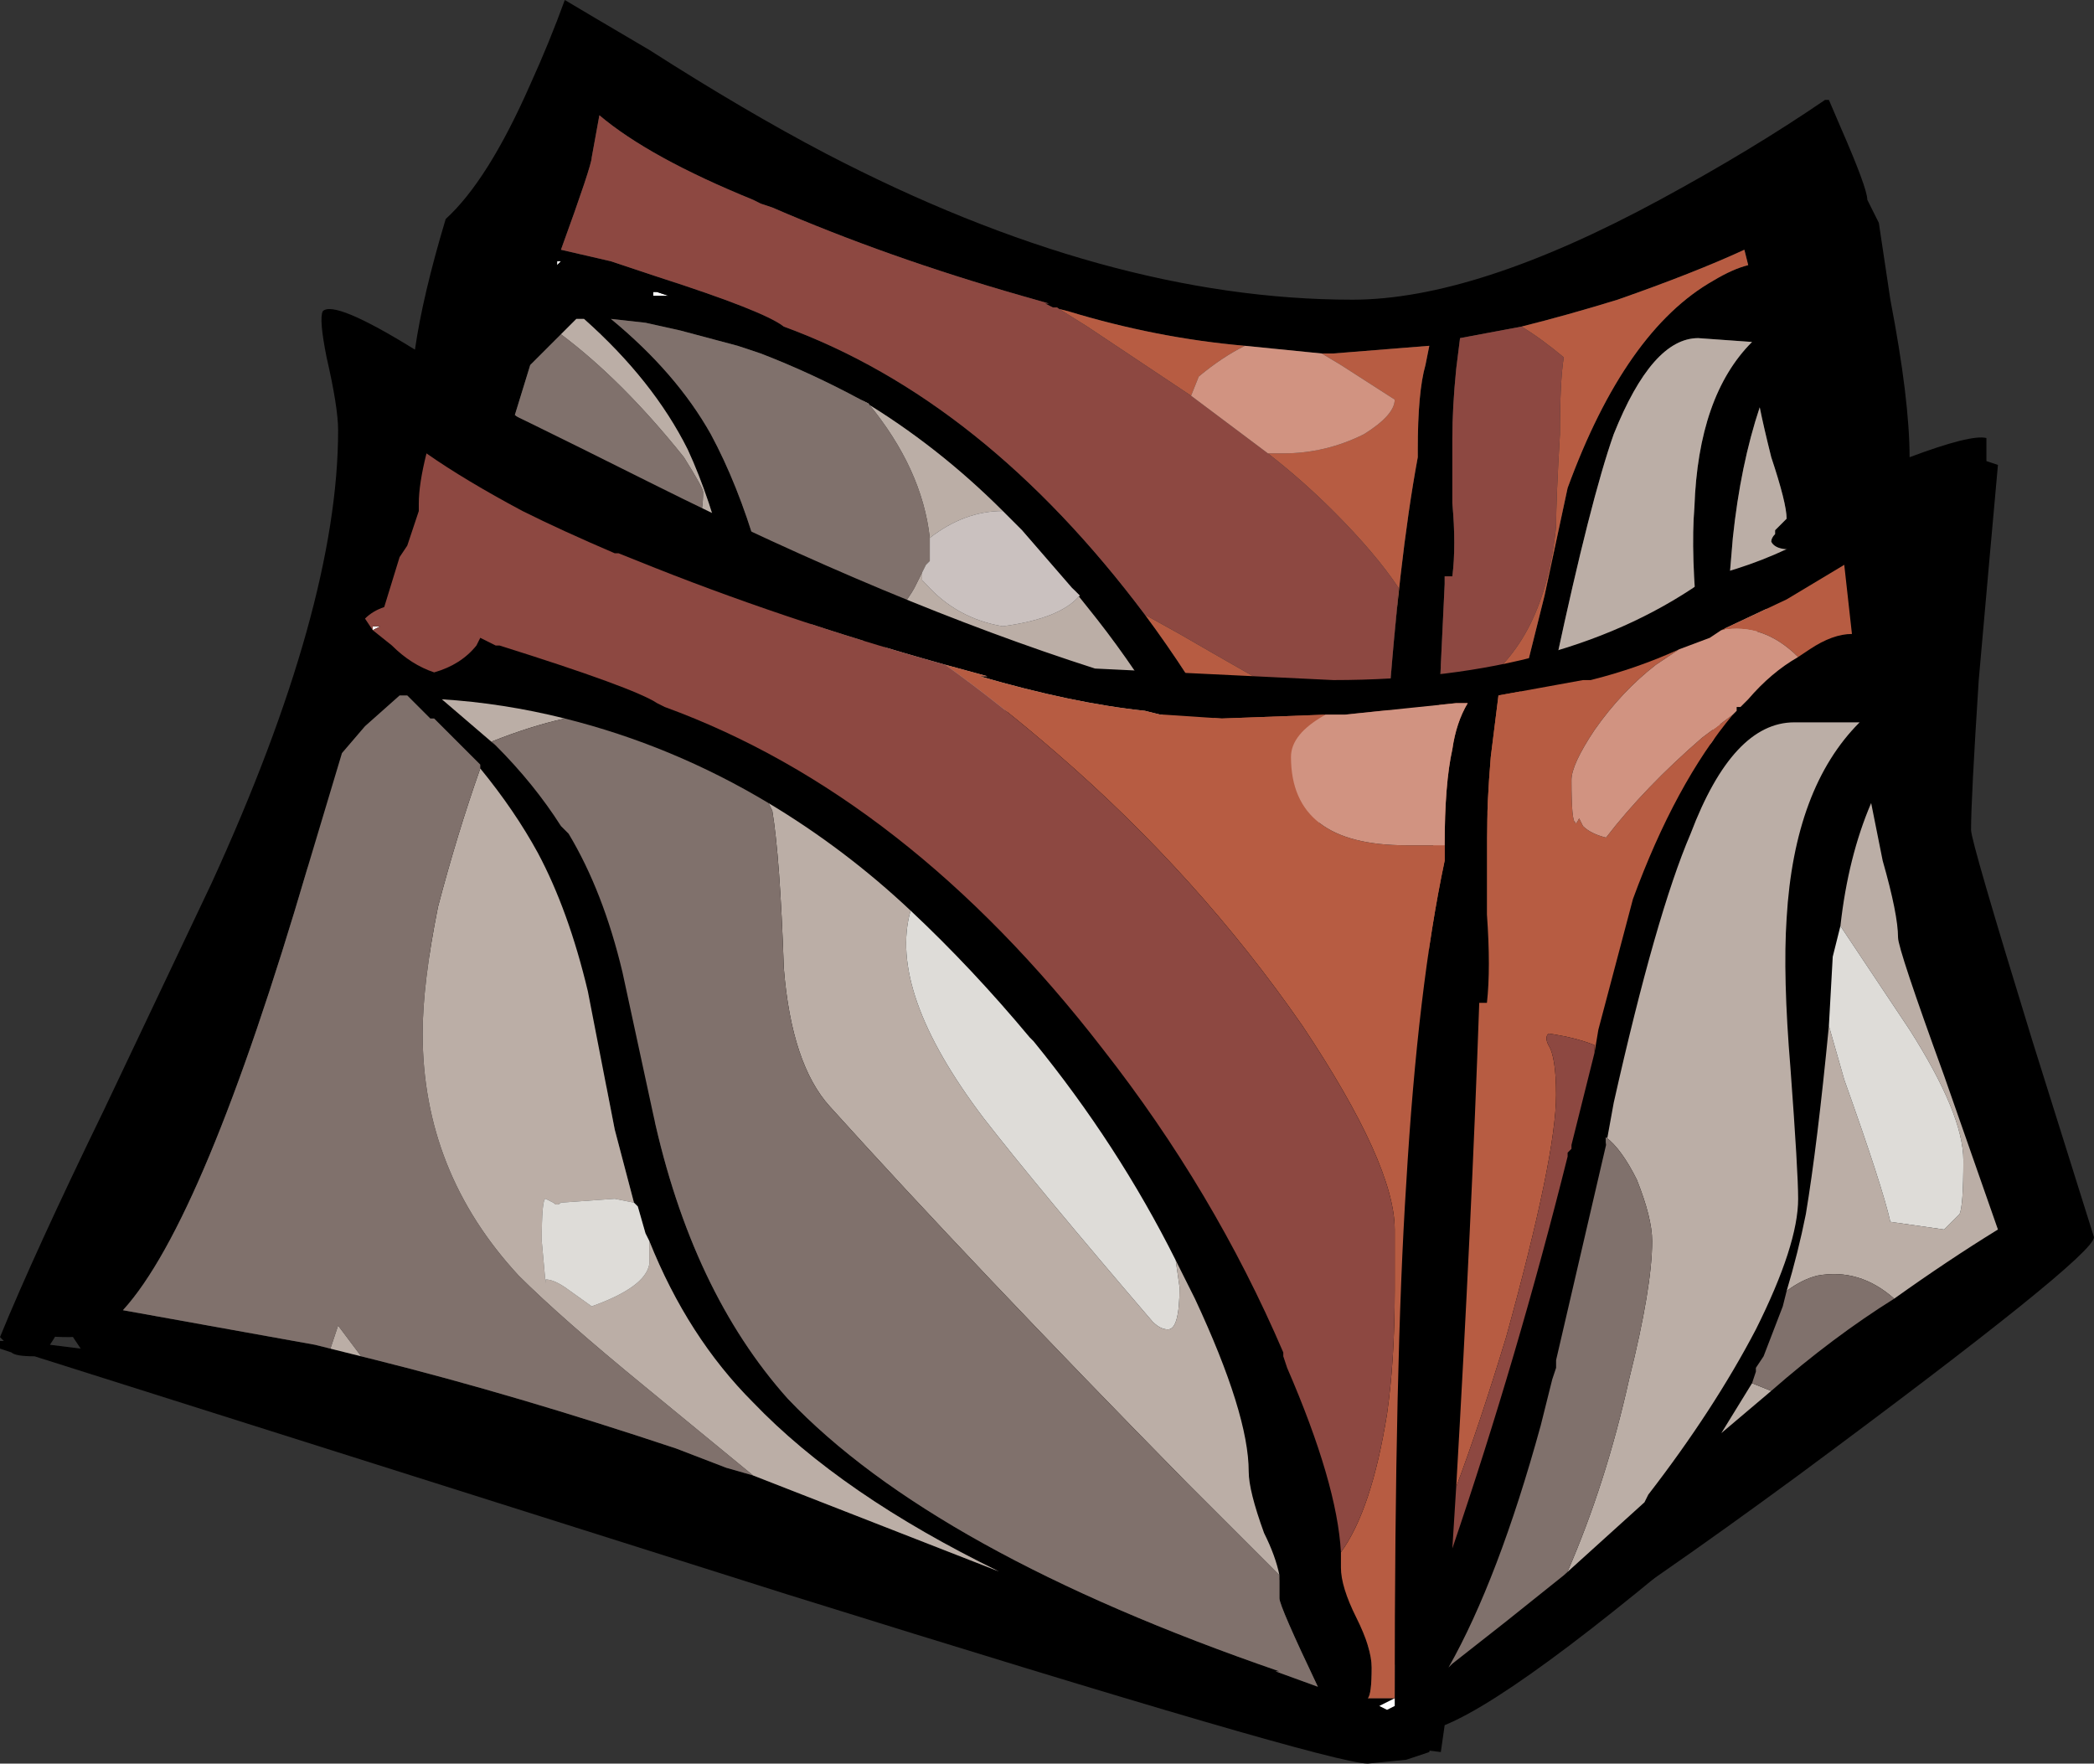 <?xml version="1.0" encoding="UTF-8" standalone="no"?>
<svg xmlns:ffdec="https://www.free-decompiler.com/flash" xmlns:xlink="http://www.w3.org/1999/xlink" ffdec:objectType="shape" height="22.95px" width="27.25px" xmlns="http://www.w3.org/2000/svg">
  <rect width="100%" height="100%" fill="#333333" stroke="none"/>
  <g transform="matrix(1.0, 0.0, 0.0, 1.0, 20.4, 9.35)">
    <path d="M-11.7 -5.5 L-11.9 -5.5 -11.9 -5.55 -11.85 -5.55 -11.7 -5.5 M-13.1 -5.95 L-13.15 -5.9 -13.15 -5.95 -13.1 -5.95" fill="#ffffff" fill-rule="evenodd" stroke="none"/>
    <path d="M3.4 -4.5 L3.4 -4.5 M3.35 -8.05 L3.4 -8.05 3.55 -7.7 Q3.9 -6.9 3.9 -6.75 L4.05 -6.45 4.2 -5.45 Q4.45 -4.15 4.45 -3.4 5.25 -3.7 5.45 -3.65 L5.45 -3.35 5.6 -3.3 Q5.5 -2.2 5.35 -0.5 5.25 1.05 5.25 1.45 5.25 1.6 6.05 4.2 L6.85 6.75 Q6.85 7.0 3.0 9.85 -0.95 12.75 -1.65 12.75 L-16.65 1.75 Q-19.15 7.25 -19.75 8.15 L-19.35 8.2 -19.45 8.05 -19.35 7.9 Q-19.15 7.75 -18.5 7.95 L-1.75 13.2 -1.8 13.45 Q-1.95 13.5 -2.1 13.55 L-2.6 13.6 Q-3.1 13.6 -10.15 11.4 L-19.95 8.3 Q-20.2 8.3 -20.25 8.25 L-20.4 8.2 -20.4 8.1 -20.35 8.1 -20.4 8.05 Q-19.95 6.95 -19.05 5.1 L-17.65 2.15 Q-16.0 -1.45 -16.0 -3.75 -16.0 -4.05 -16.15 -4.7 -16.25 -5.2 -16.2 -5.3 -16.05 -5.45 -15.0 -4.8 -14.9 -5.5 -14.6 -6.5 -14.05 -7.0 -13.5 -8.25 -13.25 -8.8 -13.05 -9.35 -12.8 -9.2 -11.95 -8.7 -10.7 -7.9 -9.65 -7.35 -6.0 -5.45 -2.8 -5.45 -1.2 -5.45 1.2 -6.75 2.4 -7.4 3.35 -8.05 M-1.65 -0.7 L-1.85 4.1 -0.65 -0.2 -0.3 -1.6 0.0 -3.0 Q0.75 -5.05 1.9 -5.7 2.15 -5.85 2.35 -5.9 L2.3 -6.1 Q1.65 -5.8 0.65 -5.45 0.0 -5.25 -0.6 -5.1 L-1.4 -4.95 -1.45 -4.55 Q-1.5 -4.05 -1.5 -3.65 L-1.5 -2.8 Q-1.45 -2.25 -1.5 -1.85 L-1.6 -1.85 -1.6 -1.75 -1.65 -0.7 M2.7 -2.45 L2.85 -2.6 Q2.85 -2.8 2.65 -3.4 2.55 -3.8 2.5 -4.05 2.25 -3.3 2.15 -2.35 2.0 -0.5 1.85 0.4 L2.9 -2.2 Q2.7 -2.2 2.65 -2.3 2.65 -2.35 2.7 -2.4 L2.7 -2.45 M2.4 -4.9 L1.7 -4.95 Q1.1 -4.95 0.6 -3.7 0.3 -2.85 -0.15 -0.75 L1.7 -1.15 Q1.6 -2.15 1.65 -2.75 1.7 -4.2 2.4 -4.9 M-6.7 -5.35 L-6.8 -5.4 -6.75 -5.4 -7.1 -5.5 Q-8.85 -6.0 -10.35 -6.65 L-10.5 -6.7 -10.6 -6.75 Q-11.95 -7.3 -12.6 -7.85 L-12.7 -7.3 Q-12.7 -7.2 -13.1 -6.1 L-12.45 -5.95 -11.85 -5.75 Q-10.45 -5.3 -10.2 -5.1 -7.6 -4.15 -5.5 -1.35 -4.35 0.2 -3.65 1.95 L-2.35 0.1 Q-2.2 -2.05 -1.95 -3.4 L-1.95 -3.5 Q-1.95 -4.25 -1.85 -4.6 L-1.8 -4.85 -3.05 -4.75 -3.2 -4.75 -4.2 -4.85 Q-5.35 -4.95 -6.5 -5.3 L-6.7 -5.35 M-13.1 -5.95 L-13.15 -5.95 -13.15 -5.9 -13.1 -5.95 M-11.7 -5.5 L-11.85 -5.55 -11.9 -5.55 -11.9 -5.5 -11.7 -5.5 M-13.1 -5.0 L-13.5 -4.6 -13.7 -3.95 -13.4 -3.7 -13.85 -3.4 -10.95 -2.0 Q-11.15 -2.85 -11.45 -3.5 -11.9 -4.4 -12.8 -5.2 L-12.9 -5.2 -13.1 -5.0 M-9.2 -4.15 Q-9.85 -4.5 -10.5 -4.75 L-10.8 -4.85 -11.55 -5.05 -12.0 -5.15 -12.45 -5.2 Q-11.6 -4.5 -11.15 -3.7 -10.8 -3.05 -10.55 -2.2 L-10.45 -1.75 -4.55 1.35 Q-5.2 -0.15 -6.25 -1.45 L-6.45 -1.7 -7.1 -2.45 -7.35 -2.7 Q-8.2 -3.55 -9.2 -4.15" fill="#000000" fill-rule="evenodd" stroke="none"/>
    <path d="M2.4 -4.9 Q1.7 -4.2 1.65 -2.75 1.6 -2.15 1.7 -1.15 L-0.15 -0.75 Q0.3 -2.85 0.6 -3.7 1.1 -4.95 1.7 -4.95 L2.4 -4.9 M2.7 -2.45 L2.7 -2.4 Q2.65 -2.35 2.65 -2.3 2.7 -2.2 2.9 -2.2 L1.85 0.4 Q2.0 -0.5 2.15 -2.35 2.25 -3.3 2.5 -4.05 2.55 -3.8 2.65 -3.4 2.85 -2.8 2.85 -2.6 L2.7 -2.45 M-13.1 -5.0 L-12.9 -5.2 -12.8 -5.2 Q-11.9 -4.4 -11.45 -3.5 -11.15 -2.85 -10.95 -2.0 L-13.85 -3.4 -11.5 -2.35 Q-11.25 -2.45 -11.25 -2.95 -11.25 -3.0 -11.5 -3.4 -11.9 -3.9 -12.3 -4.3 -12.7 -4.7 -13.1 -5.0 M-9.2 -4.15 Q-8.2 -3.55 -7.35 -2.7 -7.85 -2.7 -8.3 -2.35 -8.4 -3.25 -9.1 -4.1 L-9.2 -4.15 M-6.45 -1.7 L-6.25 -1.45 Q-5.2 -0.15 -4.55 1.35 L-10.45 -1.75 -9.4 -0.85 Q-8.75 -1.25 -8.5 -1.7 L-8.4 -1.9 -8.4 -1.8 -8.35 -1.75 Q-7.95 -1.3 -7.35 -1.2 -6.6 -1.3 -6.35 -1.6 L-6.45 -1.7" fill="#bbaea6" fill-rule="evenodd" stroke="none"/>
    <path d="M-13.85 -3.4 L-13.4 -3.7 -13.7 -3.95 -13.5 -4.6 -13.1 -5.0 Q-12.7 -4.7 -12.3 -4.3 -11.9 -3.9 -11.5 -3.4 -11.25 -3.0 -11.25 -2.95 -11.25 -2.45 -11.5 -2.35 L-13.85 -3.4 M-10.45 -1.75 L-10.55 -2.2 Q-10.8 -3.05 -11.15 -3.7 -11.6 -4.5 -12.45 -5.2 L-12.0 -5.15 -11.55 -5.05 -10.8 -4.85 -10.5 -4.75 Q-9.85 -4.5 -9.2 -4.15 L-9.1 -4.1 Q-8.4 -3.25 -8.3 -2.35 L-8.3 -2.05 -8.35 -2.0 -8.4 -1.9 -8.5 -1.7 Q-8.75 -1.25 -9.4 -0.85 L-10.45 -1.75" fill="#80716c" fill-rule="evenodd" stroke="none"/>
    <path d="M-7.35 -2.7 L-7.1 -2.45 -6.45 -1.7 -6.35 -1.6 Q-6.6 -1.3 -7.35 -1.2 -7.95 -1.3 -8.35 -1.75 L-8.4 -1.8 -8.4 -1.9 -8.35 -2.0 -8.3 -2.05 -8.3 -2.35 Q-7.85 -2.7 -7.35 -2.7" fill="#cac1bf" fill-rule="evenodd" stroke="none"/>
    <path d="M-0.6 -5.1 Q0.0 -5.25 0.65 -5.45 1.65 -5.8 2.3 -6.1 L2.35 -5.9 Q2.15 -5.85 1.9 -5.7 0.75 -5.05 0.0 -3.0 L-0.3 -1.6 -0.65 -0.2 -1.85 4.1 -1.65 -0.7 -1.65 -0.55 -1.2 -0.4 Q-0.3 -1.0 -0.15 -2.5 -0.15 -2.85 -0.1 -3.7 -0.1 -4.4 -0.05 -4.7 -0.35 -4.95 -0.6 -5.1 M-6.7 -5.35 L-6.5 -5.3 Q-5.35 -4.95 -4.2 -4.85 -4.5 -4.7 -4.8 -4.45 L-4.9 -4.2 -6.25 -5.1 -6.65 -5.35 -6.7 -5.35 M-3.2 -4.75 L-3.05 -4.75 -1.8 -4.85 -1.85 -4.6 Q-1.95 -4.25 -1.95 -3.5 L-1.95 -3.4 Q-2.2 -2.05 -2.35 0.1 L-3.65 1.95 Q-4.35 0.2 -5.5 -1.35 L-5.05 -1.1 Q-3.15 0.0 -3.05 0.0 L-2.35 0.0 -2.2 -1.7 Q-2.5 -2.15 -3.05 -2.7 -3.45 -3.1 -3.9 -3.45 L-3.7 -3.45 Q-3.15 -3.45 -2.65 -3.7 -2.25 -3.95 -2.25 -4.15 L-2.95 -4.6 -3.2 -4.75" fill="#b75c42" fill-rule="evenodd" stroke="none"/>
    <path d="M-1.65 -0.7 L-1.6 -1.75 -1.6 -1.85 -1.5 -1.85 Q-1.45 -2.25 -1.5 -2.8 L-1.5 -3.65 Q-1.5 -4.05 -1.45 -4.55 L-1.4 -4.95 -0.6 -5.1 Q-0.35 -4.95 -0.05 -4.7 -0.1 -4.4 -0.1 -3.7 -0.15 -2.85 -0.15 -2.5 -0.3 -1.0 -1.2 -0.4 L-1.65 -0.55 -1.65 -0.7 M-5.5 -1.35 Q-7.6 -4.15 -10.2 -5.1 -10.45 -5.3 -11.85 -5.75 L-12.45 -5.95 -13.1 -6.1 Q-12.7 -7.2 -12.7 -7.3 L-12.6 -7.85 Q-11.95 -7.3 -10.6 -6.75 L-10.5 -6.7 -10.35 -6.65 Q-8.85 -6.0 -7.1 -5.5 L-6.75 -5.4 -6.8 -5.4 -6.7 -5.35 -6.65 -5.35 -6.25 -5.1 -4.9 -4.2 -3.9 -3.45 Q-3.45 -3.1 -3.05 -2.7 -2.5 -2.15 -2.2 -1.7 L-2.35 0.0 -3.05 0.0 Q-3.15 0.0 -5.05 -1.1 L-5.5 -1.35" fill="#8d4841" fill-rule="evenodd" stroke="none"/>
    <path d="M-4.2 -4.85 L-3.2 -4.75 -2.95 -4.6 -2.25 -4.15 Q-2.25 -3.95 -2.65 -3.7 -3.15 -3.45 -3.7 -3.45 L-3.9 -3.45 -4.9 -4.2 -4.8 -4.45 Q-4.5 -4.7 -4.2 -4.85" fill="#d19381" fill-rule="evenodd" stroke="none"/>
    <path d="M1.45 -0.9 Q0.9 -0.65 0.3 -0.5 L0.2 -0.5 -0.9 -0.3 -1.0 0.5 Q-1.05 1.1 -1.05 1.55 L-1.05 2.55 Q-1.0 3.25 -1.05 3.7 L-1.15 3.7 Q-1.25 6.55 -1.45 10.0 L-1.5 10.8 Q-0.65 8.3 0.0 5.7 L0.0 5.65 0.05 5.6 0.05 5.55 0.35 4.35 0.4 4.05 0.85 2.35 Q1.4 0.85 2.15 -0.05 L2.2 -0.1 2.2 -0.15 2.25 -0.15 2.35 -0.25 Q2.65 -0.6 3.0 -0.8 L3.15 -0.9 Q3.45 -1.1 3.7 -1.1 L3.6 -2.0 2.85 -1.55 2.0 -1.15 1.85 -1.05 1.45 -0.9 M3.6 -2.6 L3.55 -2.5 3.6 -2.55 3.6 -2.6 M4.35 -3.25 L4.7 -3.25 4.7 -3.2 4.75 -3.2 4.75 -3.0 4.8 -2.55 Q4.8 0.65 5.85 5.0 L6.0 5.5 Q6.0 5.75 6.25 5.95 6.45 6.15 6.45 6.4 6.45 6.6 2.7 9.85 -0.5 12.65 -1.6 13.1 L-1.65 13.45 -2.05 13.4 -2.2 13.35 -2.25 13.4 -2.25 13.2 -2.45 13.15 -2.75 13.15 Q-3.05 13.15 -10.05 11.0 -14.75 9.55 -17.6 8.55 L-19.0 7.9 Q-19.25 8.05 -19.5 8.05 -19.85 8.05 -19.9 8.0 L-19.95 7.9 -19.8 7.55 -19.85 7.5 -19.4 6.6 -17.6 2.3 Q-16.7 0.05 -16.25 -1.15 L-16.35 -1.2 -16.35 -1.3 -16.2 -1.25 Q-15.8 -2.25 -15.8 -2.45 -15.8 -3.85 -15.7 -4.95 L-14.9 -4.65 -14.9 -4.45 -14.25 -4.2 Q-13.9 -4.05 -11.9 -3.05 -8.8 -1.5 -6.15 -0.65 L-3.05 -0.5 Q0.0 -0.5 1.85 -1.85 3.25 -2.2 4.3 -3.2 L4.3 -3.1 4.35 -3.25 M4.25 7.55 Q4.95 7.05 5.6 6.65 L4.9 4.65 Q4.3 3.0 4.3 2.85 4.3 2.55 4.1 1.85 4.0 1.35 3.95 1.1 3.65 1.8 3.55 2.7 L3.45 3.1 3.4 4.0 Q3.25 5.55 3.1 6.45 3.0 6.95 2.85 7.45 L2.8 7.65 2.55 8.3 2.45 8.45 2.45 8.5 2.4 8.65 2.0 9.3 2.65 8.75 Q3.45 8.05 4.25 7.55 M-0.05 11.15 L1.0 10.2 1.05 10.1 Q1.9 9.0 2.45 7.95 3.0 6.85 3.0 6.25 3.0 5.9 2.9 4.55 2.8 3.35 2.85 2.6 2.95 0.9 3.8 0.05 L2.95 0.05 Q2.15 0.05 1.6 1.5 1.15 2.55 0.6 5.0 L0.5 5.55 -0.15 8.35 -0.15 8.45 -0.2 8.6 -0.35 9.2 Q-0.9 11.2 -1.55 12.35 L-1.5 12.3 -0.8 11.75 -0.05 11.15 M-8.1 -0.7 Q-10.25 -1.3 -12.1 -2.05 L-12.35 -2.15 -12.4 -2.15 Q-13.1 -2.45 -13.6 -2.7 -14.35 -3.1 -14.85 -3.45 -14.95 -3.05 -14.95 -2.8 L-14.95 -2.7 -15.1 -2.25 -15.2 -2.1 -15.4 -1.45 Q-15.55 -1.4 -15.65 -1.3 L-15.55 -1.15 -15.3 -0.95 Q-15.05 -0.7 -14.75 -0.6 -14.4 -0.7 -14.2 -0.95 L-14.15 -1.05 -13.95 -0.95 -13.9 -0.95 Q-12.15 -0.4 -11.85 -0.2 L-11.75 -0.15 Q-8.6 1.0 -6.05 4.3 -4.6 6.15 -3.7 8.25 L-3.7 8.3 -3.65 8.45 Q-3.0 9.95 -2.95 10.85 L-2.95 11.05 Q-2.95 11.3 -2.75 11.7 -2.55 12.1 -2.55 12.35 -2.55 12.7 -2.6 12.75 L-2.25 12.75 Q-2.25 8.35 -2.1 6.05 -1.95 3.5 -1.6 1.85 L-1.6 1.65 Q-1.6 0.85 -1.5 0.4 -1.45 0.05 -1.3 -0.2 L-1.45 -0.2 -2.9 -0.05 -3.15 -0.05 -4.5 0.0 -5.25 -0.05 -5.3 -0.05 -5.5 -0.1 Q-6.45 -0.2 -7.65 -0.55 L-7.55 -0.55 -8.1 -0.7 M-14.15 0.65 L-14.15 0.6 Q-14.45 0.3 -14.75 0.0 L-14.8 0.0 -15.1 -0.3 -15.2 -0.3 -15.65 0.1 -15.95 0.45 -16.4 1.95 Q-17.75 6.55 -18.8 7.7 L-16.3 8.15 -15.5 8.35 Q-13.7 8.8 -11.6 9.5 L-10.95 9.75 -10.6 9.85 -7.4 11.1 Q-9.45 10.1 -10.6 8.9 -11.45 8.05 -11.95 6.8 L-12.0 6.7 -12.1 6.35 -12.15 6.3 -12.4 5.35 -12.75 3.55 Q-13.0 2.5 -13.4 1.75 -13.7 1.2 -14.15 0.65 M-13.95 -0.7 L-13.95 -0.7 M-10.4 1.1 Q-11.65 0.35 -13.05 0.0 -13.85 -0.2 -14.65 -0.25 L-13.95 0.35 Q-13.45 0.85 -13.1 1.4 L-13.0 1.5 Q-12.55 2.25 -12.3 3.3 L-11.9 5.15 Q-11.4 7.45 -10.15 8.85 -8.25 10.85 -3.75 12.4 L-3.8 12.4 -3.25 12.6 Q-3.75 11.55 -3.75 11.45 L-3.75 11.15 Q-3.8 10.9 -3.95 10.6 -4.15 10.05 -4.15 9.8 -4.15 9.05 -4.85 7.55 L-5.1 7.05 Q-5.85 5.55 -6.95 4.2 L-7.0 4.15 Q-7.75 3.25 -8.55 2.5 -9.4 1.7 -10.4 1.1 M-2.35 12.9 L-2.25 12.85 -2.25 12.75 -2.45 12.85 -2.35 12.9" fill="#000000" fill-rule="evenodd" stroke="none"/>
    <path d="M-15.55 -1.15 L-15.55 -1.2 -15.45 -1.2 -15.55 -1.15 M-13.95 -0.7 L-13.95 -0.7 M-2.35 12.9 L-2.45 12.85 -2.25 12.75 -2.25 12.85 -2.35 12.9" fill="#ffffff" fill-rule="evenodd" stroke="none"/>
    <path d="M3.55 2.7 Q3.65 1.8 3.95 1.1 4.0 1.35 4.1 1.85 4.3 2.55 4.3 2.85 4.3 3.0 4.9 4.65 L5.6 6.65 Q4.95 7.05 4.25 7.55 3.8 7.15 3.25 7.25 3.05 7.3 2.85 7.45 3.0 6.95 3.1 6.45 3.25 5.55 3.4 4.0 L3.6 4.7 Q4.1 6.1 4.2 6.55 L4.9 6.65 5.1 6.45 Q5.15 6.35 5.15 5.75 5.15 5.15 4.45 4.05 L3.55 2.7 M2.65 8.75 L2.0 9.3 2.4 8.65 2.65 8.75 M0.5 5.55 L0.6 5.0 Q1.15 2.55 1.6 1.5 2.15 0.05 2.95 0.05 L3.8 0.05 Q2.95 0.9 2.85 2.6 2.8 3.35 2.9 4.55 3.0 5.9 3.0 6.25 3.0 6.85 2.45 7.95 1.9 9.0 1.05 10.1 L1.0 10.2 -0.05 11.15 0.0 11.1 Q0.5 9.95 0.8 8.6 1.1 7.4 1.1 6.8 1.1 6.5 0.9 6.0 0.7 5.6 0.5 5.45 L0.5 5.55 M-14.15 0.65 Q-13.7 1.2 -13.4 1.75 -13.0 2.5 -12.75 3.55 L-12.4 5.35 -12.15 6.3 -12.4 6.25 -13.1 6.3 Q-13.15 6.35 -13.2 6.3 L-13.3 6.25 Q-13.35 6.25 -13.35 6.8 L-13.3 7.35 Q-13.3 7.4 -13.3 7.3 -13.2 7.3 -13.05 7.4 L-12.7 7.65 Q-12.0 7.4 -11.95 7.1 L-11.95 6.8 Q-11.45 8.05 -10.6 8.9 -9.45 10.1 -7.4 11.1 L-10.6 9.85 -12.0 8.7 Q-13.1 7.8 -13.65 7.25 -14.9 5.9 -14.9 4.1 -14.9 3.45 -14.7 2.45 -14.45 1.5 -14.15 0.65 M-15.5 8.35 L-16.3 8.15 -16.1 8.2 -16.0 7.9 -15.7 8.3 -15.5 8.35 M-13.05 0.0 Q-13.5 0.1 -14.0 0.3 L-13.95 0.35 -14.65 -0.25 Q-13.85 -0.2 -13.05 0.0 M-3.75 11.15 L-4.95 9.95 Q-7.75 7.1 -9.6 5.05 -10.1 4.5 -10.2 3.25 -10.25 1.8 -10.35 1.2 L-10.4 1.1 Q-9.4 1.7 -8.55 2.5 -8.85 3.55 -7.6 5.2 -6.9 6.1 -5.4 7.85 -5.3 7.95 -5.2 7.95 -5.05 7.95 -5.05 7.4 L-5.1 7.05 -4.85 7.55 Q-4.15 9.05 -4.15 9.8 -4.15 10.05 -3.95 10.6 -3.8 10.9 -3.75 11.15" fill="#bbaea6" fill-rule="evenodd" stroke="none"/>
    <path d="M4.25 7.55 Q3.45 8.05 2.65 8.75 L2.4 8.65 2.45 8.5 2.45 8.45 2.55 8.3 2.8 7.65 2.85 7.45 Q3.05 7.3 3.25 7.25 3.8 7.15 4.25 7.55 M-0.05 11.15 L-0.8 11.75 -1.5 12.3 -1.55 12.35 Q-0.9 11.2 -0.35 9.2 L-0.2 8.6 -0.15 8.45 -0.15 8.35 0.5 5.55 0.5 5.45 Q0.7 5.6 0.9 6.0 1.1 6.5 1.1 6.8 1.1 7.4 0.8 8.6 0.5 9.95 0.0 11.1 L-0.05 11.15 M-16.3 8.15 L-18.8 7.7 Q-17.75 6.55 -16.4 1.95 L-15.95 0.45 -15.65 0.1 -15.2 -0.3 -15.1 -0.3 -14.8 0.0 -14.75 0.0 Q-14.45 0.3 -14.15 0.6 L-14.15 0.65 Q-14.45 1.5 -14.7 2.45 -14.9 3.45 -14.9 4.1 -14.9 5.9 -13.65 7.25 -13.1 7.8 -12.0 8.7 L-10.6 9.85 -10.95 9.75 -11.6 9.5 Q-13.7 8.8 -15.5 8.35 L-15.7 8.3 -16.0 7.9 -16.1 8.2 -16.3 8.15 M-13.05 0.0 Q-11.65 0.35 -10.4 1.1 L-10.35 1.2 Q-10.25 1.8 -10.2 3.25 -10.1 4.5 -9.6 5.05 -7.75 7.1 -4.95 9.95 L-3.75 11.15 -3.75 11.45 Q-3.75 11.55 -3.25 12.6 L-3.8 12.4 -3.75 12.4 Q-8.25 10.85 -10.15 8.85 -11.4 7.45 -11.9 5.15 L-12.3 3.3 Q-12.55 2.25 -13.0 1.5 L-13.1 1.4 Q-13.45 0.85 -13.95 0.35 L-14.0 0.3 Q-13.5 0.1 -13.05 0.0" fill="#80716c" fill-rule="evenodd" stroke="none"/>
    <path d="M3.4 4.0 L3.45 3.1 3.55 2.7 4.45 4.05 Q5.15 5.15 5.15 5.75 5.15 6.35 5.1 6.45 L4.9 6.65 4.2 6.55 Q4.1 6.1 3.6 4.7 L3.4 4.0 M-12.15 6.3 L-12.1 6.35 -12.0 6.7 -11.95 6.8 -11.95 7.1 Q-12.0 7.4 -12.7 7.65 L-13.05 7.4 Q-13.2 7.3 -13.3 7.3 -13.3 7.4 -13.3 7.35 L-13.35 6.8 Q-13.35 6.25 -13.3 6.25 L-13.2 6.3 Q-13.15 6.35 -13.1 6.3 L-12.4 6.25 -12.15 6.3 M-8.55 2.5 Q-7.75 3.25 -7.0 4.15 L-6.95 4.2 Q-5.85 5.55 -5.1 7.05 L-5.05 7.4 Q-5.05 7.95 -5.2 7.95 -5.3 7.95 -5.4 7.85 -6.9 6.1 -7.6 5.2 -8.85 3.55 -8.55 2.5" fill="#dedcd8" fill-rule="evenodd" stroke="none"/>
    <path d="M-1.45 10.0 Q-1.25 6.55 -1.15 3.7 L-1.05 3.7 Q-1.0 3.25 -1.05 2.55 L-1.05 1.55 Q-1.05 1.1 -1.0 0.5 L-0.9 -0.3 0.2 -0.5 0.3 -0.5 Q0.9 -0.65 1.45 -0.9 L1.15 -0.7 Q0.7 -0.35 0.35 0.15 0.05 0.6 0.05 0.8 0.05 1.35 0.1 1.35 0.1 1.4 0.15 1.3 L0.2 1.4 Q0.3 1.5 0.5 1.55 1.0 0.9 1.75 0.25 L2.15 -0.05 Q1.4 0.85 0.85 2.35 L0.4 4.05 0.35 4.35 0.35 4.25 Q0.1 4.15 -0.25 4.1 -0.3 4.15 -0.25 4.25 -0.15 4.4 -0.15 4.9 -0.15 5.7 -0.8 8.05 -1.15 9.2 -1.45 10.0 M2.0 -1.15 L2.85 -1.55 3.6 -2.0 3.7 -1.1 Q3.45 -1.1 3.15 -0.9 L3.0 -0.8 Q2.55 -1.25 2.0 -1.15 M-2.95 10.85 Q-2.55 10.3 -2.35 9.05 -2.25 8.35 -2.25 7.45 L-2.25 6.65 Q-2.25 5.8 -3.45 4.0 -4.8 2.05 -6.65 0.45 -7.4 -0.2 -8.1 -0.7 L-7.55 -0.55 -7.65 -0.55 Q-6.45 -0.2 -5.5 -0.1 L-5.3 -0.05 -5.25 -0.05 -4.5 0.0 -3.15 -0.05 Q-3.6 0.2 -3.6 0.5 -3.6 1.65 -2.1 1.65 L-1.6 1.65 -1.6 1.85 Q-1.95 3.5 -2.1 6.05 -2.25 8.35 -2.25 12.75 L-2.6 12.75 Q-2.55 12.7 -2.55 12.35 -2.55 12.1 -2.75 11.7 -2.95 11.3 -2.95 11.05 L-2.95 10.85" fill="#b75c42" fill-rule="evenodd" stroke="none"/>
    <path d="M0.35 4.35 L0.05 5.55 0.05 5.6 0.0 5.65 0.0 5.7 Q-0.65 8.3 -1.5 10.8 L-1.45 10.0 Q-1.15 9.2 -0.8 8.05 -0.15 5.7 -0.15 4.9 -0.15 4.4 -0.25 4.25 -0.3 4.15 -0.25 4.1 0.1 4.15 0.35 4.25 L0.35 4.35 M-15.55 -1.15 L-15.65 -1.3 Q-15.55 -1.4 -15.4 -1.45 L-15.2 -2.1 -15.1 -2.25 -14.95 -2.7 -14.95 -2.8 Q-14.95 -3.05 -14.85 -3.45 -14.35 -3.1 -13.6 -2.7 -13.1 -2.45 -12.4 -2.15 L-12.35 -2.15 -12.1 -2.05 Q-10.25 -1.3 -8.1 -0.7 -7.4 -0.2 -6.65 0.45 -4.8 2.05 -3.45 4.0 -2.25 5.8 -2.25 6.65 L-2.25 7.45 Q-2.25 8.35 -2.35 9.05 -2.55 10.3 -2.95 10.85 -3.0 9.95 -3.65 8.45 L-3.7 8.3 -3.7 8.25 Q-4.6 6.15 -6.05 4.3 -8.6 1.0 -11.75 -0.15 L-11.85 -0.2 Q-12.15 -0.4 -13.9 -0.95 L-13.95 -0.95 -14.15 -1.05 -14.2 -0.95 Q-14.4 -0.7 -14.75 -0.6 -15.05 -0.7 -15.3 -0.95 L-15.55 -1.15 -15.45 -1.2 -15.55 -1.2 -15.55 -1.15" fill="#8d4841" fill-rule="evenodd" stroke="none"/>
    <path d="M1.45 -0.9 L1.85 -1.05 2.0 -1.15 Q2.55 -1.25 3.0 -0.8 2.65 -0.6 2.35 -0.25 L2.25 -0.15 2.2 -0.15 2.2 -0.1 2.15 -0.05 1.75 0.25 Q1.0 0.9 0.5 1.55 0.3 1.5 0.2 1.4 L0.15 1.3 Q0.1 1.4 0.1 1.35 0.05 1.35 0.05 0.8 0.05 0.6 0.35 0.15 0.7 -0.35 1.15 -0.7 L1.45 -0.9 M-3.15 -0.05 L-2.9 -0.05 -1.45 -0.2 -1.3 -0.2 Q-1.45 0.05 -1.5 0.4 -1.6 0.85 -1.6 1.65 L-2.1 1.65 Q-3.6 1.65 -3.6 0.5 -3.6 0.2 -3.15 -0.05" fill="#d19381" fill-rule="evenodd" stroke="none"/>
  </g>
</svg>
